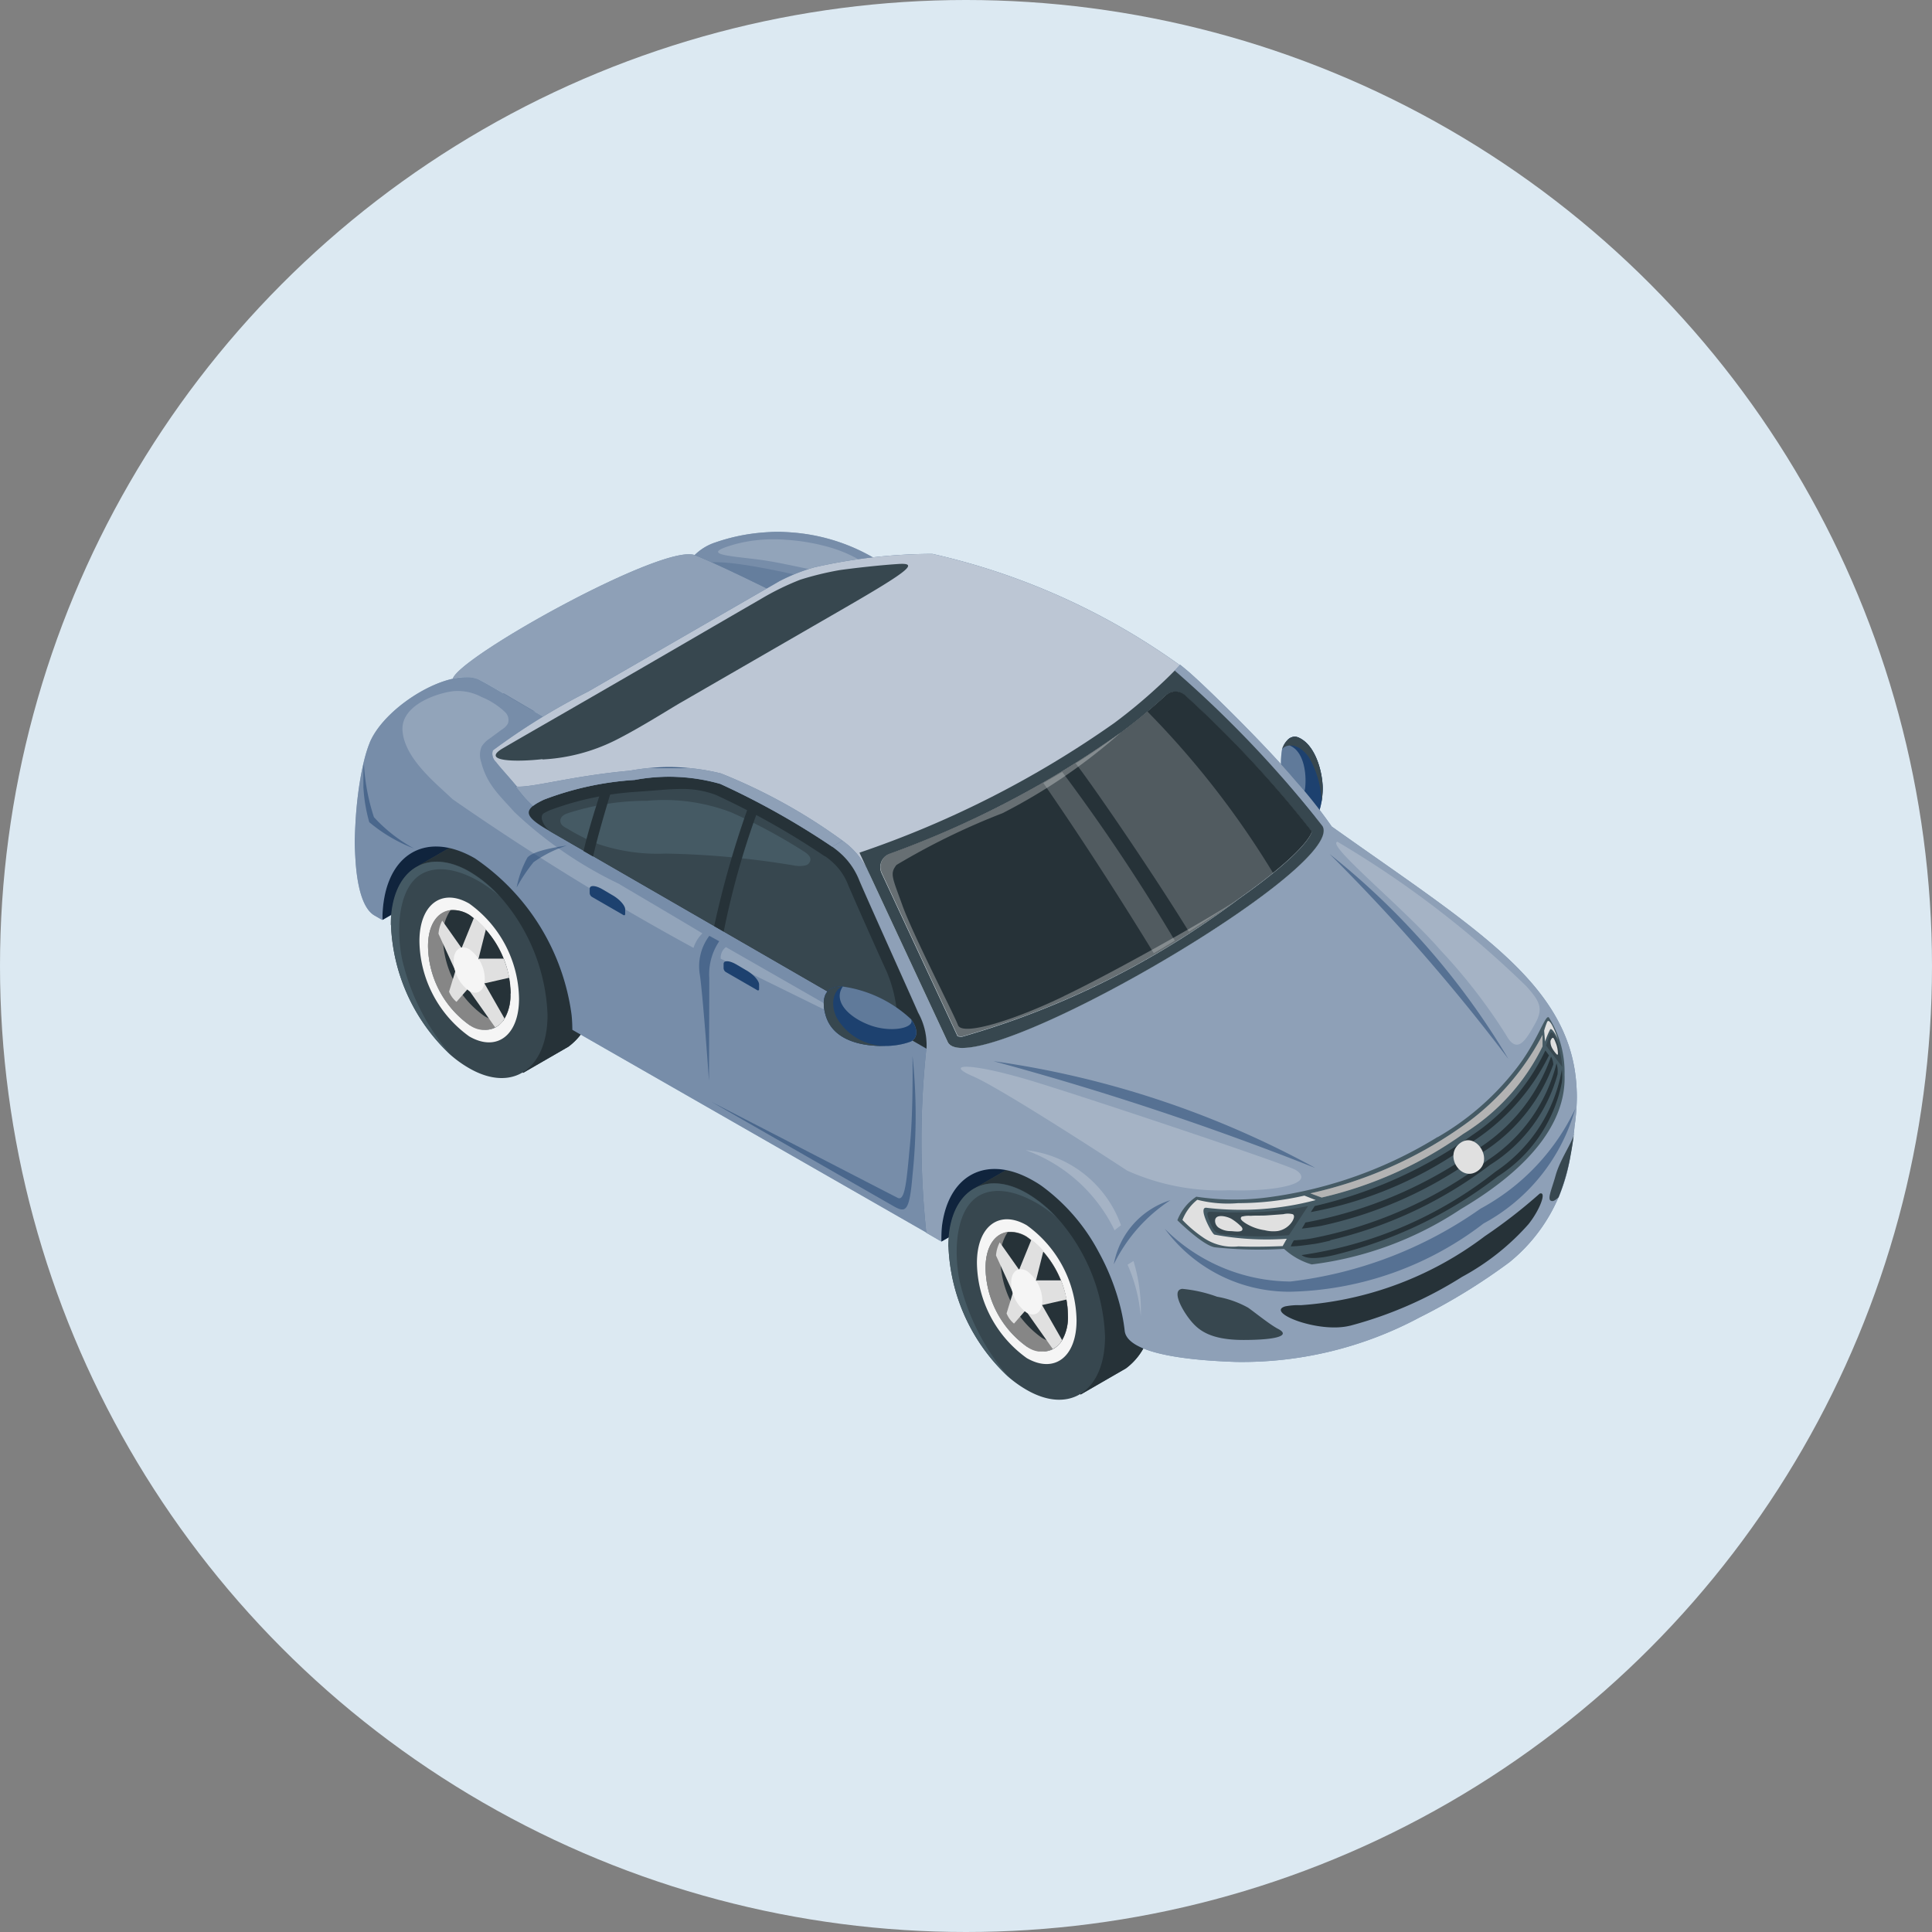<svg xmlns="http://www.w3.org/2000/svg" xmlns:xlink="http://www.w3.org/1999/xlink" width="32" height="32" viewBox="0 0 32 32">
  <rect x="0" y="0" width="32" height="32" fill="#808080" stroke="none"/>
  <defs>
    <clipPath id="clip-path">
      <rect id="Rectangle_140115" data-name="Rectangle 140115" width="20.24" height="14.38" fill="none"/>
    </clipPath>
    <clipPath id="clip-path-3">
      <rect id="Rectangle_140091" data-name="Rectangle 140091" width="10.32" height="2.97" fill="none"/>
    </clipPath>
    <clipPath id="clip-path-4">
      <rect id="Rectangle_140092" data-name="Rectangle 140092" width="4.026" height="1.627" fill="none"/>
    </clipPath>
    <clipPath id="clip-path-5">
      <rect id="Rectangle_140093" data-name="Rectangle 140093" width="2.595" height="0.672" fill="none"/>
    </clipPath>
    <clipPath id="clip-path-6">
      <rect id="Rectangle_140094" data-name="Rectangle 140094" width="2.324" height="1.904" fill="none"/>
    </clipPath>
    <clipPath id="clip-path-7">
      <rect id="Rectangle_140095" data-name="Rectangle 140095" width="1.365" height="1.983" fill="none"/>
    </clipPath>
    <clipPath id="clip-path-8">
      <rect id="Rectangle_140096" data-name="Rectangle 140096" width="9.466" height="9.205" fill="none"/>
    </clipPath>
    <clipPath id="clip-path-9">
      <rect id="Rectangle_140097" data-name="Rectangle 140097" width="5.974" height="3.109" fill="none"/>
    </clipPath>
    <clipPath id="clip-path-10">
      <rect id="Rectangle_140098" data-name="Rectangle 140098" width="2.974" height="1.654" fill="none"/>
    </clipPath>
    <clipPath id="clip-path-11">
      <rect id="Rectangle_140099" data-name="Rectangle 140099" width="4.971" height="4.257" fill="none"/>
    </clipPath>
    <clipPath id="clip-path-12">
      <rect id="Rectangle_140100" data-name="Rectangle 140100" width="9.147" height="7.388" fill="none"/>
    </clipPath>
    <clipPath id="clip-path-13">
      <rect id="Rectangle_140101" data-name="Rectangle 140101" width="11.9" height="5.582" fill="none"/>
    </clipPath>
    <clipPath id="clip-path-14">
      <rect id="Rectangle_140102" data-name="Rectangle 140102" width="0.687" height="1.359" fill="none"/>
    </clipPath>
    <clipPath id="clip-path-15">
      <rect id="Rectangle_140103" data-name="Rectangle 140103" width="2.12" height="2.06" fill="none"/>
    </clipPath>
    <clipPath id="clip-path-17">
      <rect id="Rectangle_140105" data-name="Rectangle 140105" width="12.337" height="11.553" fill="none"/>
    </clipPath>
    <clipPath id="clip-path-18">
      <rect id="Rectangle_140106" data-name="Rectangle 140106" width="9.633" height="7.247" fill="none"/>
    </clipPath>
    <clipPath id="clip-path-19">
      <rect id="Rectangle_140107" data-name="Rectangle 140107" width="9.585" height="7.861" fill="none"/>
    </clipPath>
    <clipPath id="clip-path-20">
      <rect id="Rectangle_140108" data-name="Rectangle 140108" width="3.268" height="3.647" fill="none"/>
    </clipPath>
    <clipPath id="clip-path-21">
      <rect id="Rectangle_140109" data-name="Rectangle 140109" width="2.179" height="3.003" fill="none"/>
    </clipPath>
    <clipPath id="clip-path-22">
      <rect id="Rectangle_140110" data-name="Rectangle 140110" width="5.941" height="5.036" fill="none"/>
    </clipPath>
    <clipPath id="clip-path-23">
      <rect id="Rectangle_140111" data-name="Rectangle 140111" width="5.413" height="1.306" fill="none"/>
    </clipPath>
    <clipPath id="clip-path-24">
      <rect id="Rectangle_140112" data-name="Rectangle 140112" width="3.84" height="2.693" fill="none"/>
    </clipPath>
    <clipPath id="clip-path-25">
      <rect id="Rectangle_140113" data-name="Rectangle 140113" width="1.533" height="0.984" fill="none"/>
    </clipPath>
  </defs>
  <g id="General_Info" data-name="General Info" transform="translate(-40 -484)">
    <circle id="BG" cx="16" cy="16" r="16" transform="translate(40 484)" fill="#dce9f2"/>
    <g id="Sedan" transform="translate(45.88 492.81)">
      <g id="Group_162327" data-name="Group 162327" transform="translate(0 0)" clip-path="url(#clip-path)">
        <g id="Group_162326" data-name="Group 162326">
          <g id="Group_162325" data-name="Group 162325" clip-path="url(#clip-path)">
            <path id="Path_28906" data-name="Path 28906" d="M48.847,2.97c-.488-.283-2.5-1.755-3.12-2.179-.2-.116-.365-.21-.485-.277A3.158,3.158,0,0,0,42.481.175a.876.876,0,0,0-.562.57L38.527,2.97Z" transform="translate(-36.514 0)" fill="#1d416f"/>
            <g id="Group_162258" data-name="Group 162258" transform="translate(2.013)" opacity="0.4">
              <g id="Group_162257" data-name="Group 162257">
                <g id="Group_162256" data-name="Group 162256" clip-path="url(#clip-path-3)">
                  <path id="Path_28907" data-name="Path 28907" d="M48.847,2.97c-.488-.283-2.5-1.755-3.12-2.179-.2-.116-.365-.21-.485-.277A3.158,3.158,0,0,0,42.481.175a.876.876,0,0,0-.562.57L38.527,2.97Z" transform="translate(-38.527 0)" fill="#fff"/>
                </g>
              </g>
            </g>
            <g id="Group_162261" data-name="Group 162261" transform="translate(5.708 0.501)" opacity="0.2">
              <g id="Group_162260" data-name="Group 162260">
                <g id="Group_162259" data-name="Group 162259" clip-path="url(#clip-path-4)">
                  <path id="Path_28908" data-name="Path 28908" d="M113.3,10.435s-3.725-1.106-4.018-.793c-.2.213,3.316,1.572,3.316,1.572Z" transform="translate(-109.272 -9.586)" fill="#1d416f"/>
                </g>
              </g>
            </g>
            <g id="Group_162264" data-name="Group 162264" transform="translate(6.014 0.124)" opacity="0.2">
              <g id="Group_162263" data-name="Group 162263">
                <g id="Group_162262" data-name="Group 162262" clip-path="url(#clip-path-5)">
                  <path id="Path_28909" data-name="Path 28909" d="M117.711,2.974A.065.065,0,0,1,117.7,3a.091.091,0,0,1-.057.03.813.813,0,0,1-.327-.021c-.226-.047-.452-.1-.678-.146-.27-.053-.556-.121-.829-.157-.526-.069-1.031-.085-.392-.262a2.52,2.52,0,0,1,.832-.068,3.391,3.391,0,0,1,.747.133,2.254,2.254,0,0,1,.586.275c.066.043.137.1.13.181,0,0,0,.006,0,.009" transform="translate(-115.118 -2.369)" fill="#fff"/>
                </g>
              </g>
            </g>
            <path id="Path_28910" data-name="Path 28910" d="M5.073,88.457l2.12-1.224-1.178-.68-1.146.724Z" transform="translate(-4.614 -82.032)" fill="#1d416f"/>
            <g id="Group_162267" data-name="Group 162267" transform="translate(0.254 4.522)" opacity="0.45">
              <g id="Group_162266" data-name="Group 162266">
                <g id="Group_162265" data-name="Group 162265" clip-path="url(#clip-path-6)">
                  <path id="Path_28911" data-name="Path 28911" d="M5.073,88.457l2.12-1.224-1.178-.68-1.146.724Z" transform="translate(-4.869 -86.554)"/>
                </g>
              </g>
            </g>
            <path id="Path_28912" data-name="Path 28912" d="M20.345,97.268l-.3-.605.725-.419h0a.861.861,0,0,1,.874.077,3,3,0,0,1,1.3,2.381,1.054,1.054,0,0,1-.414.957h0l-.01.006h0l-.743.429-.321-.638a3.092,3.092,0,0,1-1.1-2.188" transform="translate(-18.993 -91.134)" fill="#37474f"/>
            <path id="Path_28913" data-name="Path 28913" d="M20.345,97.268l-.3-.605.725-.419h0a.861.861,0,0,1,.874.077,3,3,0,0,1,1.3,2.381,1.054,1.054,0,0,1-.414.957h0l-.01.006h0l-.743.429-.321-.638a3.092,3.092,0,0,1-1.1-2.188" transform="translate(-18.993 -91.134)" fill="#263238"/>
            <path id="Path_28914" data-name="Path 28914" d="M11.409,105.539a3.106,3.106,0,0,0,1.009,2.175l0,0a1.914,1.914,0,0,0,.284.2c.716.414,1.3.017,1.3-.884a3.13,3.13,0,0,0-.8-1.973l0,0a2.091,2.091,0,0,0-.49-.4c-.716-.413-1.3-.017-1.3.884" transform="translate(-10.813 -99.032)" fill="#37474f"/>
            <path id="Path_28915" data-name="Path 28915" d="M11.409,105.539a3.106,3.106,0,0,0,1.009,2.175,3.675,3.675,0,0,1-.822-1.591c-.11-.52-.068-1.266.378-1.454s1.035.209,1.221.39a2.091,2.091,0,0,0-.49-.4c-.716-.413-1.3-.017-1.3.884" transform="translate(-10.813 -99.032)" fill="#455a64"/>
            <path id="Path_28916" data-name="Path 28916" d="M21.255,116.031c-.456-.263-.825.016-.825.624a1.975,1.975,0,0,0,.825,1.576c.455.263.825-.016.825-.624a1.975,1.975,0,0,0-.825-1.576m0,2.01a1.634,1.634,0,0,1-.682-1.3c0-.5.306-.733.682-.516a1.634,1.634,0,0,1,.682,1.3c0,.5-.305.733-.682.516" transform="translate(-19.363 -109.875)" fill="#f5f5f5"/>
            <path id="Path_28917" data-name="Path 28917" d="M24.517,121.284a.749.749,0,0,1-.12.446.4.4,0,0,1-.562.07,1.633,1.633,0,0,1-.683-1.3c0-.352.149-.57.368-.6a.515.515,0,0,1,.315.079,1.635,1.635,0,0,1,.682,1.3" transform="translate(-21.943 -113.635)" fill="#e0e0e0"/>
            <g id="Group_162270" data-name="Group 162270" transform="translate(1.209 6.263)" opacity="0.4">
              <g id="Group_162269" data-name="Group 162269">
                <g id="Group_162268" data-name="Group 162268" clip-path="url(#clip-path-7)">
                  <path id="Path_28918" data-name="Path 28918" d="M24.517,121.284a.749.749,0,0,1-.12.446.4.4,0,0,1-.562.07,1.633,1.633,0,0,1-.683-1.3c0-.352.149-.57.368-.6a.515.515,0,0,1,.315.079,1.635,1.635,0,0,1,.682,1.3" transform="translate(-23.152 -119.899)"/>
                </g>
              </g>
            </g>
            <path id="Path_28919" data-name="Path 28919" d="M28.992,121.284a.749.749,0,0,1-.12.446.512.512,0,0,1-.316-.079,1.633,1.633,0,0,1-.682-1.3A.745.745,0,0,1,28,119.9a.515.515,0,0,1,.315.079,1.635,1.635,0,0,1,.682,1.3" transform="translate(-26.418 -113.635)" fill="#263238"/>
            <path id="Path_28920" data-name="Path 28920" d="M26.9,123.756l-.123.358-.293-.642a.551.551,0,0,1,.062-.218Z" transform="translate(-25.101 -116.815)" fill="#e0e0e0"/>
            <path id="Path_28921" data-name="Path 28921" d="M29.922,138.271l.221.311-.218.25a.426.426,0,0,1-.123-.169Z" transform="translate(-28.244 -131.048)" fill="#e0e0e0"/>
            <path id="Path_28922" data-name="Path 28922" d="M35.225,142.3l-.062.026-.016-.071-.243.067.5.709a.371.371,0,0,0,.133-.113c.008-.01.015-.022.022-.033Z" transform="translate(-33.082 -134.824)" fill="#e0e0e0"/>
            <path id="Path_28923" data-name="Path 28923" d="M38.836,135.562l-.4.091-.037-.061-.04.016-.066-.311.049.028,0-.081.409,0a1.738,1.738,0,0,1,.094.321" transform="translate(-36.288 -128.176)" fill="#e0e0e0"/>
            <path id="Path_28924" data-name="Path 28924" d="M33.52,123.07l-.061-.02.016.072-.265-.154.233-.572a1.177,1.177,0,0,1,.2.185Z" transform="translate(-31.474 -116.002)" fill="#e0e0e0"/>
            <path id="Path_28925" data-name="Path 28925" d="M31.793,132.22c0,.19-.116.277-.258.2a.618.618,0,0,1-.258-.493c0-.19.116-.278.258-.2a.618.618,0,0,1,.258.493" transform="translate(-29.643 -124.816)" fill="#f5f5f5"/>
            <path id="Path_28926" data-name="Path 28926" d="M.245,47.158c.263-.62,1.358-1.265,1.825-1.031.146.073.559.323,1.08.623,0,0,1.714,1.037,1.873,1.128a5.776,5.776,0,0,0-1.005.054.2.2,0,0,0-.137.262l.094.3c.248.78,1.785,1.585,2.133,1.789s3.359,1.943,3.359,1.943v3.052L3.6,51.918a2.4,2.4,0,0,0-.013-.25,3.73,3.73,0,0,0-1.6-2.59C1.14,48.589.454,49.045.454,50.1l-.137-.079c-.487-.294-.334-2.24-.072-2.86" transform="translate(0 -43.671)" fill="#1d416f"/>
            <g id="Group_162273" data-name="Group 162273" transform="translate(0 2.407)" opacity="0.4">
              <g id="Group_162272" data-name="Group 162272">
                <g id="Group_162271" data-name="Group 162271" clip-path="url(#clip-path-8)">
                  <path id="Path_28927" data-name="Path 28927" d="M.245,47.158c.263-.62,1.358-1.265,1.825-1.031.146.073.559.323,1.08.623,0,0,1.714,1.037,1.873,1.128a5.776,5.776,0,0,0-1.005.054.2.2,0,0,0-.137.262l.094.3c.248.78,1.785,1.585,2.133,1.789s3.359,1.943,3.359,1.943v3.052L3.6,51.918a2.4,2.4,0,0,0-.013-.25,3.73,3.73,0,0,0-1.6-2.59C1.14,48.589.454,49.045.454,50.1l-.137-.079c-.487-.294-.334-2.24-.072-2.86" transform="translate(0 -46.078)" fill="#fff"/>
                </g>
              </g>
            </g>
            <path id="Path_28928" data-name="Path 28928" d="M31.041,9.211a.687.687,0,0,1,.451.023c.146.073.56.324,1.081.624l.7.4,3.74-2.154s-1.45-.74-1.965-.939-3.862,1.657-4.008,2.042" transform="translate(-29.419 -6.78)" fill="#1d416f"/>
            <g id="Group_162276" data-name="Group 162276" transform="translate(1.622 0.374)" opacity="0.5">
              <g id="Group_162275" data-name="Group 162275">
                <g id="Group_162274" data-name="Group 162274" clip-path="url(#clip-path-9)">
                  <path id="Path_28929" data-name="Path 28929" d="M31.041,9.211a.687.687,0,0,1,.451.023c.146.073.56.324,1.081.624l.7.4,3.74-2.154s-1.45-.74-1.965-.939-3.862,1.657-4.008,2.042" transform="translate(-31.041 -7.154)" fill="#fff"/>
                </g>
              </g>
            </g>
            <g id="Group_162279" data-name="Group 162279" transform="translate(6.057 6.877)" opacity="0.2">
              <g id="Group_162278" data-name="Group 162278">
                <g id="Group_162277" data-name="Group 162277" clip-path="url(#clip-path-10)">
                  <path id="Path_28930" data-name="Path 28930" d="M118.915,133.29l-2.887-1.654a.22.22,0,0,0-.087.192Z" transform="translate(-115.941 -131.636)" fill="#fff"/>
                </g>
              </g>
            </g>
            <path id="Path_28931" data-name="Path 28931" d="M117.452,136.618a.018.018,0,0,0,.026-.015v-.082c0-.062-.093-.167-.209-.233l-.17-.1c-.115-.066-.209-.07-.209-.007v.067a.079.079,0,0,0,.039.068Z" transform="translate(-110.785 -129.025)" fill="#1d416f"/>
            <g id="Group_162282" data-name="Group 162282" transform="translate(0.782 2.633)" opacity="0.2">
              <g id="Group_162281" data-name="Group 162281">
                <g id="Group_162280" data-name="Group 162280" clip-path="url(#clip-path-11)">
                  <path id="Path_28932" data-name="Path 28932" d="M18.572,53.608c.16.094,1.253.739,1.371.813a.57.57,0,0,0-.147.24,42.815,42.815,0,0,1-3.99-2.462l-.1-.093c-.281-.259-.7-.629-.73-1.042-.03-.4.508-.607.824-.653a.83.83,0,0,1,.484.094,1.236,1.236,0,0,1,.4.26.181.181,0,0,1,.038.179.267.267,0,0,1-.1.1l-.2.148a.431.431,0,0,0-.134.132.352.352,0,0,0-.009.259,1.2,1.2,0,0,0,.182.4c.1.146.247.29.365.425a6.748,6.748,0,0,0,1.751,1.2" transform="translate(-14.971 -50.404)" fill="#fff"/>
                </g>
              </g>
            </g>
            <path id="Path_28933" data-name="Path 28933" d="M74.994,112.782a.018.018,0,0,0,.026-.015v-.082c0-.062-.093-.167-.209-.233l-.17-.1c-.115-.066-.209-.07-.209-.007v.067a.079.079,0,0,0,.039.068Z" transform="translate(-70.545 -106.434)" fill="#1d416f"/>
            <g id="Group_162285" data-name="Group 162285" transform="translate(0.139 3.834)" opacity="0.5">
              <g id="Group_162284" data-name="Group 162284">
                <g id="Group_162283" data-name="Group 162283" clip-path="url(#clip-path-12)">
                  <path id="Path_28934" data-name="Path 28934" d="M11.752,78.238s.013.886-.037,1.419c-.059.63-.082,1-.209.935l-.206-.106L8.419,79l3.017,1.729c.2.113.265.106.316-.512a9.41,9.41,0,0,0,0-1.978M8.387,76.252a.839.839,0,0,0-.156.653c.057.418.15,1.749.15,1.749s.005-1.2.005-1.7a.978.978,0,0,1,.165-.612ZM5.372,74.959a1.678,1.678,0,0,0-.177.494,2.768,2.768,0,0,1,.28-.42,2.02,2.02,0,0,1,.549-.275s-.548.067-.652.2m-2.54-.67a3.432,3.432,0,0,1-.167-.893,2.649,2.649,0,0,0,.089.975,2.584,2.584,0,0,0,.742.436,2.552,2.552,0,0,1-.664-.519" transform="translate(-2.657 -73.396)" fill="#1d416f"/>
                </g>
              </g>
            </g>
            <path id="Path_28935" data-name="Path 28935" d="M54.959,8.846a11.264,11.264,0,0,0-4.152-1.882,8.891,8.891,0,0,0-1.952.222,3.061,3.061,0,0,0-.583.231c-.117.069-.219.126-.337.194l-1.287.743-1.542.89a10.8,10.8,0,0,0-1.579.975.186.186,0,0,0,.053.193c.071.095.2.229.356.419.31.367.405.235.5.242.291-.082.621-.167.982-.253l1.478-.046a1.591,1.591,0,0,1,.633.175A17.5,17.5,0,0,1,49.318,12a2,2,0,0,1,.425.549s-.21-.408.128-.562,1.7-.668,2.681-1.187c.826-.436,2.05-1.541,2.221-1.6.212-.077.644.257.644.257a5.56,5.56,0,0,0-.458-.6" transform="translate(-41.244 -6.6)" fill="#1d416f"/>
            <g id="Group_162288" data-name="Group 162288" transform="translate(2.273 0.364)" opacity="0.7">
              <g id="Group_162287" data-name="Group 162287">
                <g id="Group_162286" data-name="Group 162286" clip-path="url(#clip-path-13)">
                  <path id="Path_28936" data-name="Path 28936" d="M54.959,8.846a11.264,11.264,0,0,0-4.152-1.882,8.891,8.891,0,0,0-1.952.222,3.061,3.061,0,0,0-.583.231c-.117.069-.219.126-.337.194l-1.287.743-1.542.89a10.8,10.8,0,0,0-1.579.975.186.186,0,0,0,.053.193c.071.095.2.229.356.419.31.367.405.235.5.242.291-.082.621-.167.982-.253l1.478-.046a1.591,1.591,0,0,1,.633.175A17.5,17.5,0,0,1,49.318,12a2,2,0,0,1,.425.549s-.21-.408.128-.562,1.7-.668,2.681-1.187c.826-.436,2.05-1.541,2.221-1.6.212-.077.644.257.644.257a5.56,5.56,0,0,0-.458-.6" transform="translate(-43.517 -6.964)" fill="#fff"/>
                </g>
              </g>
            </g>
            <path id="Path_28937" data-name="Path 28937" d="M45.59,13.372a3.05,3.05,0,0,0,1.2-.315c.4-.2.9-.518,1.08-.622l2.719-1.57c1.121-.647,1.223-.753.884-.73-.321.021-.736.069-.958.1a5.078,5.078,0,0,0-.655.159,4.387,4.387,0,0,0-.659.323c-.892.515-1.474.857-2.791,1.617-.607.351-1.1.632-1.478.853s.231.229.654.18" transform="translate(-42.483 -9.603)" fill="#37474f"/>
            <path id="Path_28938" data-name="Path 28938" d="M293.7,65.578h0l.048.2c.11.205.352.464.439.443s.125-.132.15-.272v0a1.409,1.409,0,0,0,.02-.2c.008-.22-.09-.732-.4-.869a.158.158,0,0,0-.181.041.36.36,0,0,0-.088.146,1.426,1.426,0,0,0,.008.517" transform="translate(-278.332 -61.473)" fill="#1d416f"/>
            <g id="Group_162291" data-name="Group 162291" transform="translate(15.341 3.388)" opacity="0.3">
              <g id="Group_162290" data-name="Group 162290">
                <g id="Group_162289" data-name="Group 162289" clip-path="url(#clip-path-14)">
                  <path id="Path_28939" data-name="Path 28939" d="M293.7,65.578h0c.016.082.048.2.048.2.11.205.352.464.439.443s.125-.132.15-.272v0a1.409,1.409,0,0,0,.02-.2c.008-.22-.09-.732-.4-.869a.158.158,0,0,0-.181.041.36.36,0,0,0-.088.146,1.426,1.426,0,0,0,.008.517" transform="translate(-293.673 -64.861)" fill="#fff"/>
                </g>
              </g>
            </g>
            <path id="Path_28940" data-name="Path 28940" d="M295.162,65.776c.11.205.352.464.439.443s.125-.132.15-.272v0a1.411,1.411,0,0,0,.02-.2c.008-.22-.09-.732-.4-.868a.158.158,0,0,0-.181.041l.042.095c.213.091.271.42.251.671s-.2.225-.325.1" transform="translate(-279.743 -61.473)" fill="#1d416f"/>
            <path id="Path_28941" data-name="Path 28941" d="M294.106,65.057c.077-.082.268-.086.43.136a1.516,1.516,0,0,1,.214.749,1.42,1.42,0,0,0,.02-.2c.008-.22-.09-.732-.4-.869-.128-.057-.233.073-.269.187" transform="translate(-278.742 -61.468)" fill="#37474f"/>
            <path id="Path_28942" data-name="Path 28942" d="M185.922,187.651l2.12-1.224-1.416-.836-.7.7Z" transform="translate(-176.21 -175.896)" fill="#1d416f"/>
            <g id="Group_162294" data-name="Group 162294" transform="translate(9.713 9.695)" opacity="0.45">
              <g id="Group_162293" data-name="Group 162293">
                <g id="Group_162292" data-name="Group 162292" clip-path="url(#clip-path-15)">
                  <path id="Path_28943" data-name="Path 28943" d="M185.922,187.651l2.12-1.224-1.416-.836-.7.7Z" transform="translate(-185.922 -185.592)"/>
                </g>
              </g>
            </g>
            <path id="Path_28944" data-name="Path 28944" d="M197.111,199.271l-.3-.605.725-.419h0a.861.861,0,0,1,.874.077,3,3,0,0,1,1.3,2.381,1.054,1.054,0,0,1-.414.956h0l-.01.006h0l-.743.429-.321-.638a3.092,3.092,0,0,1-1.1-2.188" transform="translate(-186.525 -187.808)" fill="#37474f"/>
            <path id="Path_28945" data-name="Path 28945" d="M197.111,199.271l-.3-.605.725-.419h0a.861.861,0,0,1,.874.077,3,3,0,0,1,1.3,2.381,1.054,1.054,0,0,1-.414.956h0l-.01.006h0l-.743.429-.321-.638a3.092,3.092,0,0,1-1.1-2.188" transform="translate(-186.525 -187.808)" fill="#263238"/>
            <path id="Path_28946" data-name="Path 28946" d="M188.175,207.542a3.106,3.106,0,0,0,1.009,2.175l0,0a1.916,1.916,0,0,0,.284.2c.716.414,1.3.017,1.3-.884a3.13,3.13,0,0,0-.8-1.973l0,0a2.092,2.092,0,0,0-.49-.4c-.716-.413-1.3-.017-1.3.884" transform="translate(-178.345 -195.707)" fill="#37474f"/>
            <path id="Path_28947" data-name="Path 28947" d="M188.175,207.542a3.106,3.106,0,0,0,1.009,2.175,3.675,3.675,0,0,1-.822-1.591c-.11-.52-.069-1.266.378-1.454s1.035.209,1.221.39a2.092,2.092,0,0,0-.49-.4c-.716-.413-1.3-.017-1.3.884" transform="translate(-178.345 -195.707)" fill="#455a64"/>
            <path id="Path_28948" data-name="Path 28948" d="M198.02,218.034c-.456-.263-.825.016-.825.624a1.975,1.975,0,0,0,.825,1.576c.456.263.825-.016.825-.624a1.975,1.975,0,0,0-.825-1.576m0,2.01a1.634,1.634,0,0,1-.682-1.3c0-.5.306-.733.682-.516a1.634,1.634,0,0,1,.682,1.3c0,.5-.305.733-.682.516" transform="translate(-186.894 -206.55)" fill="#f5f5f5"/>
            <path id="Path_28949" data-name="Path 28949" d="M201.283,223.288a.749.749,0,0,1-.12.446.4.4,0,0,1-.562.07,1.633,1.633,0,0,1-.683-1.3c0-.352.149-.57.368-.6a.515.515,0,0,1,.315.079,1.635,1.635,0,0,1,.682,1.3" transform="translate(-189.474 -210.31)" fill="#e0e0e0"/>
            <g id="Group_162297" data-name="Group 162297" transform="translate(10.444 11.592)" opacity="0.4">
              <g id="Group_162296" data-name="Group 162296">
                <g id="Group_162295" data-name="Group 162295" clip-path="url(#clip-path-7)">
                  <path id="Path_28950" data-name="Path 28950" d="M201.283,223.288a.749.749,0,0,1-.12.446.4.4,0,0,1-.562.07,1.633,1.633,0,0,1-.683-1.3c0-.352.149-.57.368-.6a.515.515,0,0,1,.315.079,1.635,1.635,0,0,1,.682,1.3" transform="translate(-199.918 -221.903)"/>
                </g>
              </g>
            </g>
            <path id="Path_28951" data-name="Path 28951" d="M205.758,223.288a.749.749,0,0,1-.12.446.512.512,0,0,1-.316-.079,1.633,1.633,0,0,1-.682-1.3.744.744,0,0,1,.121-.447.515.515,0,0,1,.315.079,1.635,1.635,0,0,1,.682,1.3" transform="translate(-193.95 -210.31)" fill="#263238"/>
            <path id="Path_28952" data-name="Path 28952" d="M203.666,225.759l-.123.358-.293-.642a.551.551,0,0,1,.062-.218Z" transform="translate(-192.633 -213.49)" fill="#e0e0e0"/>
            <path id="Path_28953" data-name="Path 28953" d="M206.688,240.275l.221.311-.218.25a.426.426,0,0,1-.123-.169Z" transform="translate(-195.776 -227.723)" fill="#e0e0e0"/>
            <path id="Path_28954" data-name="Path 28954" d="M211.992,244.3l-.062.026-.016-.071-.243.067.5.709a.372.372,0,0,0,.133-.113c.008-.01.015-.022.022-.033Z" transform="translate(-200.614 -231.498)" fill="#e0e0e0"/>
            <path id="Path_28955" data-name="Path 28955" d="M215.6,237.565l-.4.091-.037-.061-.04.016-.066-.311.049.028,0-.081.409,0a1.738,1.738,0,0,1,.094.321" transform="translate(-203.82 -224.85)" fill="#e0e0e0"/>
            <path id="Path_28956" data-name="Path 28956" d="M210.286,225.073l-.061-.02.016.072-.265-.154.233-.572a1.179,1.179,0,0,1,.2.185Z" transform="translate(-199.006 -212.676)" fill="#e0e0e0"/>
            <path id="Path_28957" data-name="Path 28957" d="M208.559,234.224c0,.19-.116.277-.258.2a.618.618,0,0,1-.258-.493c0-.19.116-.277.258-.2a.618.618,0,0,1,.258.493" transform="translate(-197.175 -221.491)" fill="#f5f5f5"/>
            <path id="Path_28958" data-name="Path 28958" d="M159.547,44.791a8.217,8.217,0,0,0-.6-.759c-.463-.548-1.311-1.384-1.65-1.695-.1-.093-.188-.166-.259-.222l-.092.1a18.626,18.626,0,0,1,2.448,2.576c.133.23-.434.763-1.273,1.355-1.741,1.227-4.657,2.7-4.931,2.228l-1.288-2.763a1.273,1.273,0,0,0-.454-.58l-.176.1a1.434,1.434,0,0,1,.178.147,1.187,1.187,0,0,1,.275.42c.192.446.9,2.013.971,2.181a1.1,1.1,0,0,1,.139.6,14.37,14.37,0,0,0,0,3.045l.247.143c0-.06,0-.124.005-.19.083-.9.733-1.271,1.522-.815.049.028.1.059.145.092a3.218,3.218,0,0,1,.937,1.09,3.811,3.811,0,0,1,.362.925,2.993,2.993,0,0,1,.068.38c.033.284.624.474,1.851.514a6.235,6.235,0,0,0,3.036-.739,9.983,9.983,0,0,0,1.483-.911,2.808,2.808,0,0,0,1.013-1.779,4.748,4.748,0,0,0,.068-.475c.311-2.149-1.38-3.085-4.029-4.969" transform="translate(-143.372 -39.915)" fill="#1d416f"/>
            <g id="Group_162300" data-name="Group 162300" transform="translate(7.903 2.2)" opacity="0.5">
              <g id="Group_162299" data-name="Group 162299">
                <g id="Group_162298" data-name="Group 162298" clip-path="url(#clip-path-17)">
                  <path id="Path_28959" data-name="Path 28959" d="M159.547,44.791a8.217,8.217,0,0,0-.6-.759c-.463-.548-1.311-1.384-1.65-1.695-.1-.093-.188-.166-.259-.222l-.092.1a18.626,18.626,0,0,1,2.448,2.576c.133.23-.434.763-1.273,1.355-1.741,1.227-4.657,2.7-4.931,2.228l-1.288-2.763a1.273,1.273,0,0,0-.454-.58l-.176.1a1.434,1.434,0,0,1,.178.147,1.187,1.187,0,0,1,.275.42c.192.446.9,2.013.971,2.181a1.1,1.1,0,0,1,.139.6,14.37,14.37,0,0,0,0,3.045l.247.143c0-.06,0-.124.005-.19.083-.9.733-1.271,1.522-.815.049.028.1.059.145.092a3.218,3.218,0,0,1,.937,1.09,3.811,3.811,0,0,1,.362.925,2.993,2.993,0,0,1,.068.38c.033.284.624.474,1.851.514a6.235,6.235,0,0,0,3.036-.739,9.983,9.983,0,0,0,1.483-.911,2.808,2.808,0,0,0,1.013-1.779,4.748,4.748,0,0,0,.068-.475c.311-2.149-1.38-3.085-4.029-4.969" transform="translate(-151.275 -42.115)" fill="#fff"/>
                </g>
              </g>
            </g>
            <path id="Path_28960" data-name="Path 28960" d="M294.619,211.937a6.656,6.656,0,0,0,1.861-.811,4.011,4.011,0,0,0,1.1-.872c.191-.239.307-.551.186-.507a8.681,8.681,0,0,1-.908.705,5.7,5.7,0,0,1-3.049,1.143,1.12,1.12,0,0,0-.259.02c-.329.1.553.45,1.073.32" transform="translate(-278.144 -198.787)" fill="#263238"/>
            <path id="Path_28961" data-name="Path 28961" d="M260.876,239.965a2.312,2.312,0,0,1,.581.131,1.621,1.621,0,0,1,.513.181c.1.069.367.286.5.353.2.105,0,.181-.571.182s-.764-.171-.9-.346-.294-.478-.123-.5" transform="translate(-247.178 -227.428)" fill="#37474f"/>
            <path id="Path_28962" data-name="Path 28962" d="M379.072,191.106h0c-.01.079-.026.191-.053.338a3.576,3.576,0,0,1-.2.7c-.042.039-.08.065-.105.063-.1-.006-.014-.174.056-.425s.243-.494.307-.679" transform="translate(-358.884 -181.123)" fill="#37474f"/>
            <g id="Group_162303" data-name="Group 162303" transform="translate(10.574 5.335)" opacity="0.5">
              <g id="Group_162302" data-name="Group 162302">
                <g id="Group_162301" data-name="Group 162301" clip-path="url(#clip-path-18)">
                  <path id="Path_28963" data-name="Path 28963" d="M207.988,102.128a32.132,32.132,0,0,1,2.962,3.395,12.507,12.507,0,0,0-2.962-3.395m-5.568,3.431a49.568,49.568,0,0,1,5.333,1.77,15.63,15.63,0,0,0-5.333-1.77M210.491,108a6.85,6.85,0,0,1-3.153,1.209,2.971,2.971,0,0,1-2.08-.874,2.559,2.559,0,0,0,2.08,1.043,5.44,5.44,0,0,0,3.2-1.13,3.117,3.117,0,0,0,1.519-1.9,3.659,3.659,0,0,1-1.561,1.65m-6.082.926a1.369,1.369,0,0,1,.937-1.062,2.664,2.664,0,0,0-.937,1.062" transform="translate(-202.42 -102.128)" fill="#1d416f"/>
                </g>
              </g>
            </g>
            <g id="Group_162306" data-name="Group 162306" transform="translate(10.036 5.133)" opacity="0.2">
              <g id="Group_162305" data-name="Group 162305">
                <g id="Group_162304" data-name="Group 162304" clip-path="url(#clip-path-19)">
                  <path id="Path_28964" data-name="Path 28964" d="M201.491,100.666a16.481,16.481,0,0,0-3.136-2.4c-.2.044,1.106,1.1,1.71,1.8a9.176,9.176,0,0,1,1.083,1.4c.187.34.333.075.478-.181s.083-.372-.135-.619m-8.3,2.708a2.619,2.619,0,0,1,1.473,1.328c.036-.031.106-.084.106-.084a1.891,1.891,0,0,0-1.579-1.244m4.477.33c-.118-.079-3.127-1.09-4.264-1.443s-1.583-.323-1.085-.11c.442.189,2.21,1.336,2.553,1.562a3.749,3.749,0,0,0,1.686.325c.726.026,1.458-.1,1.11-.334m-2.789,1.567a2.712,2.712,0,0,1,.219.856,2.81,2.81,0,0,0-.121-.917Z" transform="translate(-192.119 -98.267)" fill="#fff"/>
                </g>
              </g>
            </g>
            <path id="Path_28965" data-name="Path 28965" d="M159.941,46.991l1.466,3.144c.275.476,3.19-1,4.931-2.228.839-.591,1.405-1.125,1.273-1.355a18.558,18.558,0,0,0-2.448-2.576q-.135.138-.279.269a8.8,8.8,0,0,1-.723.6,16.555,16.555,0,0,1-4.22,2.147m.368.341a.238.238,0,0,1,.131-.322A15.891,15.891,0,0,0,164.276,45a9.037,9.037,0,0,0,.737-.61h0a.239.239,0,0,1,.32,0,18.3,18.3,0,0,1,2.1,2.257c-.017.061-.151.364-1.208,1.11a14,14,0,0,1-4.584,2.284.282.282,0,0,1-.075-.008Z" transform="translate(-151.586 -41.679)" fill="#37474f"/>
            <path id="Path_28966" data-name="Path 28966" d="M167.848,56.32a.282.282,0,0,0,.075.008,14,14,0,0,0,4.584-2.284c1.057-.746,1.191-1.049,1.208-1.11a18.3,18.3,0,0,0-2.1-2.257.239.239,0,0,0-.32,0h0a9.043,9.043,0,0,1-.737.61,15.892,15.892,0,0,1-3.837,2.012.238.238,0,0,0-.131.322Z" transform="translate(-157.865 -47.972)" fill="#263238"/>
            <g id="Group_162309" data-name="Group 162309" transform="translate(11.936 2.975)" opacity="0.2">
              <g id="Group_162308" data-name="Group 162308">
                <g id="Group_162307" data-name="Group 162307" clip-path="url(#clip-path-20)">
                  <path id="Path_28967" data-name="Path 28967" d="M231.2,60.053c-.264.186-.544.371-.831.551-.59-.958-1.537-2.345-1.875-2.788q.4-.251.754-.515c.152-.113.3-.228.434-.344a14.64,14.64,0,0,1,2.08,2.673c-.15.122-.335.262-.563.422" transform="translate(-228.493 -56.957)" fill="#fff"/>
                </g>
              </g>
            </g>
            <g id="Group_162312" data-name="Group 162312" transform="translate(11.4 3.971)" opacity="0.2">
              <g id="Group_162311" data-name="Group 162311">
                <g id="Group_162310" data-name="Group 162310" clip-path="url(#clip-path-21)">
                  <path id="Path_28968" data-name="Path 28968" d="M218.22,76.2q.16-.091.314-.183a31.284,31.284,0,0,1,1.865,2.794q-.174.106-.349.208c-.381-.625-1.117-1.794-1.83-2.82" transform="translate(-218.22 -76.012)" fill="#fff"/>
                </g>
              </g>
            </g>
            <g id="Group_162315" data-name="Group 162315" transform="translate(8.701 3.319)" opacity="0.3">
              <g id="Group_162314" data-name="Group 162314">
                <g id="Group_162313" data-name="Group 162313" clip-path="url(#clip-path-22)">
                  <path id="Path_28969" data-name="Path 28969" d="M169.61,67.905c-.826.4-1.687.667-1.757.482s-.747-1.5-.919-1.978-.213-.531-.1-.676a11.535,11.535,0,0,1,1.756-.857,9.407,9.407,0,0,0,1.964-1.34,15.888,15.888,0,0,1-3.837,2.012.238.238,0,0,0-.131.322l1.26,2.695a.284.284,0,0,0,.075.008,14,14,0,0,0,4.584-2.284c-.336.245-2.07,1.222-2.9,1.617" transform="translate(-166.566 -63.536)" fill="#fff"/>
                </g>
              </g>
            </g>
            <path id="Path_28970" data-name="Path 28970" d="M61.608,81.625c-.071-.168-.779-1.735-.971-2.181a1.188,1.188,0,0,0-.275-.42,1.425,1.425,0,0,0-.178-.147,12.936,12.936,0,0,0-1.852-1.042,3.091,3.091,0,0,0-1.418-.065,5.123,5.123,0,0,0-1.5.325c-.376.177-.33.282.1.528l6.233,3.6a1.109,1.109,0,0,0-.14-.6" transform="translate(-52.281 -73.663)" fill="#263238"/>
            <path id="Path_28971" data-name="Path 28971" d="M59.342,82.213c-.1-.06-.221-.246-.126-.313.023-.013.053-.029.094-.048a4.987,4.987,0,0,1,1.423-.306c.105-.007.2-.015.3-.022.17-.014.317-.026.458-.026a1.547,1.547,0,0,1,.579.1,12.892,12.892,0,0,1,1.8,1.015l.007,0a1.22,1.22,0,0,1,.149.123.989.989,0,0,1,.234.359c.113.263.4.912.638,1.434a2.3,2.3,0,0,1,.175.769v.221Z" transform="translate(-56.089 -77.24)" fill="#37474f"/>
            <path id="Path_28972" data-name="Path 28972" d="M69.227,86.139c0-.035-.036-.081-.109-.125a9.208,9.208,0,0,0-1.2-.645,3.1,3.1,0,0,0-1.4-.192,4.216,4.216,0,0,0-1.316.208c-.059.021-.123.061-.115.134s.084.1.134.13a3.248,3.248,0,0,0,.494.245,3.078,3.078,0,0,0,1.115.157,14.369,14.369,0,0,1,2.144.2.413.413,0,0,0,.194-.011.112.112,0,0,0,.061-.1" transform="translate(-61.685 -80.723)" fill="#455a64"/>
            <path id="Path_28973" data-name="Path 28973" d="M72.848,81.5s-.209.621-.3,1.026l.158.091c.086-.387.3-1.084.3-1.084Z" transform="translate(-68.763 -77.24)" fill="#263238"/>
            <path id="Path_28974" data-name="Path 28974" d="M114.422,87.968a15.819,15.819,0,0,0-.551,1.934l.158.091a13.544,13.544,0,0,1,.56-1.991Z" transform="translate(-107.922 -83.373)" fill="#263238"/>
            <path id="Path_28975" data-name="Path 28975" d="M56.448,76.038l-.176.1A12.949,12.949,0,0,0,54.419,75.1,3.092,3.092,0,0,0,53,75.034a5.108,5.108,0,0,0-1.5.325.974.974,0,0,0-.184.106s-.023-.02-.094-.092-.193-.231-.193-.231c.256.028.908-.173,1.893-.262a3.561,3.561,0,0,1,1.51.046,9.218,9.218,0,0,1,2.01,1.112" transform="translate(-48.369 -70.925)" fill="#1d416f"/>
            <g id="Group_162318" data-name="Group 162318" transform="translate(2.666 3.909)" opacity="0.5">
              <g id="Group_162317" data-name="Group 162317">
                <g id="Group_162316" data-name="Group 162316" clip-path="url(#clip-path-23)">
                  <path id="Path_28976" data-name="Path 28976" d="M56.448,76.038l-.176.1A12.949,12.949,0,0,0,54.419,75.1,3.092,3.092,0,0,0,53,75.034a5.108,5.108,0,0,0-1.5.325.974.974,0,0,0-.184.106s-.023-.02-.094-.092-.193-.231-.193-.231c.256.028.908-.173,1.893-.262a3.561,3.561,0,0,1,1.51.046,9.218,9.218,0,0,1,2.01,1.112" transform="translate(-51.035 -74.834)" fill="#fff"/>
                </g>
              </g>
            </g>
            <path id="Path_28977" data-name="Path 28977" d="M265.113,155.748a7.116,7.116,0,0,1-2.8,1,4.223,4.223,0,0,1-1.2-.009.822.822,0,0,0-.314.39s.414.412.618.448a6.893,6.893,0,0,0,1.149.026,1.15,1.15,0,0,0,.458.258,5.723,5.723,0,0,0,2.469-.916c1.261-.745,1.746-1.518,1.719-2.225a1.707,1.707,0,0,0-.257-.946c-.059-.082-.184.4-.572.88a4.462,4.462,0,0,1-1.275,1.1" transform="translate(-247.178 -145.728)" fill="#455a64"/>
            <path id="Path_28978" data-name="Path 28978" d="M300.92,164.488l-.059-.08a3.484,3.484,0,0,1-1.2,1.395,7.339,7.339,0,0,1-2.62,1.182l-.065.1a6.5,6.5,0,0,0,2.728-1.2,3.577,3.577,0,0,0,1.219-1.4m-3.785,2.83a6.868,6.868,0,0,0,2.687-1.223,2.894,2.894,0,0,0,1.168-1.453.3.3,0,0,0-.038-.13,2.972,2.972,0,0,1-1.169,1.5,7.1,7.1,0,0,1-2.9,1.249.855.855,0,0,1-.059.1c.021,0,.274-.035.309-.043m4-2.6a2.565,2.565,0,0,1-1.1,1.7,6.706,6.706,0,0,1-3.213,1.382c.082.063.259.076.638-.025a7.2,7.2,0,0,0,2.607-1.274,2.382,2.382,0,0,0,1.065-1.556.907.907,0,0,0,0-.231M297.3,167.55a6.988,6.988,0,0,0,2.647-1.248,2.563,2.563,0,0,0,1.116-1.5.446.446,0,0,0-.017-.18,2.706,2.706,0,0,1-1.135,1.6,7.036,7.036,0,0,1-2.927,1.3,2.6,2.6,0,0,1-.288.031.522.522,0,0,0-.052.1c.118,0,.268-.024.38-.039.07-.009.195-.037.275-.057" transform="translate(-281.145 -155.819)" fill="#263238"/>
            <path id="Path_28979" data-name="Path 28979" d="M302.98,162.127l.183.068a6.607,6.607,0,0,0,2.344-1.054,3.512,3.512,0,0,0,1.314-1.449v-.19a4.256,4.256,0,0,1-1.344,1.523,6.951,6.951,0,0,1-2.5,1.1" transform="translate(-287.152 -151.17)" fill="#e0e0e0"/>
            <g id="Group_162321" data-name="Group 162321" transform="translate(15.828 8.332)" opacity="0.2">
              <g id="Group_162320" data-name="Group 162320">
                <g id="Group_162319" data-name="Group 162319" clip-path="url(#clip-path-24)">
                  <path id="Path_28980" data-name="Path 28980" d="M302.98,162.127l.183.068a6.607,6.607,0,0,0,2.344-1.054,3.512,3.512,0,0,0,1.314-1.449v-.19a4.256,4.256,0,0,1-1.344,1.523,6.951,6.951,0,0,1-2.5,1.1" transform="translate(-302.98 -159.502)"/>
                </g>
              </g>
            </g>
            <path id="Path_28981" data-name="Path 28981" d="M263.913,211.279l.068-.121a4.714,4.714,0,0,1-1.2-.069c-.051-.028-.282-.47-.127-.444a4.844,4.844,0,0,0,1.807-.128l-.188-.074a4.949,4.949,0,0,1-1.1.125,2.05,2.05,0,0,1-.674-.056.8.8,0,0,0-.246.334,2.107,2.107,0,0,0,.34.289.858.858,0,0,0,.587.149c.311.014.738-.005.738-.005" transform="translate(-248.548 -199.45)" fill="#e0e0e0"/>
            <path id="Path_28982" data-name="Path 28982" d="M271.592,214.216l.314-.477a5.288,5.288,0,0,1-.745.095,8.611,8.611,0,0,1-.87,0c-.07,0-.069.035-.006.182s.088.171.214.192a5.7,5.7,0,0,0,1.094.013" transform="translate(-256.12 -202.573)" fill="#37474f"/>
            <path id="Path_28983" data-name="Path 28983" d="M272.8,217.108a.355.355,0,0,0,.195.056c.041,0,.163.023.191-.014a.04.04,0,0,0,0-.041.114.114,0,0,0-.028-.033.843.843,0,0,0-.15-.116c-.074-.042-.3-.1-.266.065a.143.143,0,0,0,.057.083" transform="translate(-258.493 -205.583)" fill="#e0e0e0"/>
            <path id="Path_28984" data-name="Path 28984" d="M280.86,216.159a.039.039,0,0,0-.022.022c-.011.035.045.069.068.086a.814.814,0,0,0,.325.121.587.587,0,0,0,.217.014.358.358,0,0,0,.239-.157c.02-.031.053-.1.009-.122a.325.325,0,0,0-.156,0l-.276.02c-.088.006-.177,0-.265.007a.414.414,0,0,0-.14.012" transform="translate(-266.165 -204.822)" fill="#e0e0e0"/>
            <path id="Path_28985" data-name="Path 28985" d="M377.024,155.219l.015.179a1.289,1.289,0,0,1,.086-.205c.024-.024.09.076.13.172-.066-.194-.151-.372-.184-.288a1.277,1.277,0,0,0-.048.143" transform="translate(-357.328 -146.955)" fill="#e0e0e0"/>
            <path id="Path_28986" data-name="Path 28986" d="M377.62,158.875l.269.354a1.7,1.7,0,0,0-.121-.512c-.044-.079-.07-.082-.094,0s-.054.157-.054.157" transform="translate(-357.893 -150.368)" fill="#37474f"/>
            <path id="Path_28987" data-name="Path 28987" d="M379.021,160.4a.221.221,0,0,0,.029.119.5.5,0,0,0,.074.1.015.015,0,0,0,.011.006c.007,0,.01-.01.009-.018a.48.48,0,0,0-.037-.181c-.007-.016-.027-.075-.044-.08s-.04.037-.042.054" transform="translate(-359.22 -151.966)" fill="#e0e0e0"/>
            <path id="Path_28988" data-name="Path 28988" d="M348.367,192.928c-.287.2,0,.656.277.472s-.013-.654-.277-.472" transform="translate(-330.055 -182.811)" fill="#e0e0e0"/>
            <path id="Path_28989" data-name="Path 28989" d="M148.681,144.5c.1.467.615.565,1,.554a1.186,1.186,0,0,0,.426-.073c.15-.086.081-.266,0-.369a2.08,2.08,0,0,0-1.127-.54c-.224-.008-.37.1-.3.429" transform="translate(-140.898 -136.541)" fill="#1d416f"/>
            <g id="Group_162324" data-name="Group 162324" transform="translate(7.766 7.526)" opacity="0.3">
              <g id="Group_162323" data-name="Group 162323">
                <g id="Group_162322" data-name="Group 162322" clip-path="url(#clip-path-25)">
                  <path id="Path_28990" data-name="Path 28990" d="M148.681,144.5c.1.467.615.565,1,.554a1.186,1.186,0,0,0,.426-.073c.15-.086.081-.266,0-.369a2.08,2.08,0,0,0-1.127-.54c-.224-.008-.37.1-.3.429" transform="translate(-148.664 -144.067)" fill="#fff"/>
                </g>
              </g>
            </g>
            <path id="Path_28991" data-name="Path 28991" d="M148.681,144.5c.1.467.615.565,1,.554a1.186,1.186,0,0,0,.426-.073c.15-.086.081-.266,0-.369.075.143-.324.231-.679.1s-.62-.4-.448-.644c-.224-.008-.37.1-.3.429" transform="translate(-140.898 -136.541)" fill="#1d416f"/>
            <path id="Path_28992" data-name="Path 28992" d="M148.681,144.5c.1.467.615.565,1,.554a.929.929,0,0,1-.809-.475c-.115-.242-.028-.477.108-.507-.224-.008-.37.1-.3.429" transform="translate(-140.898 -136.541)" fill="#37474f"/>
          </g>
        </g>
      </g>
    </g>
  </g>
</svg>
